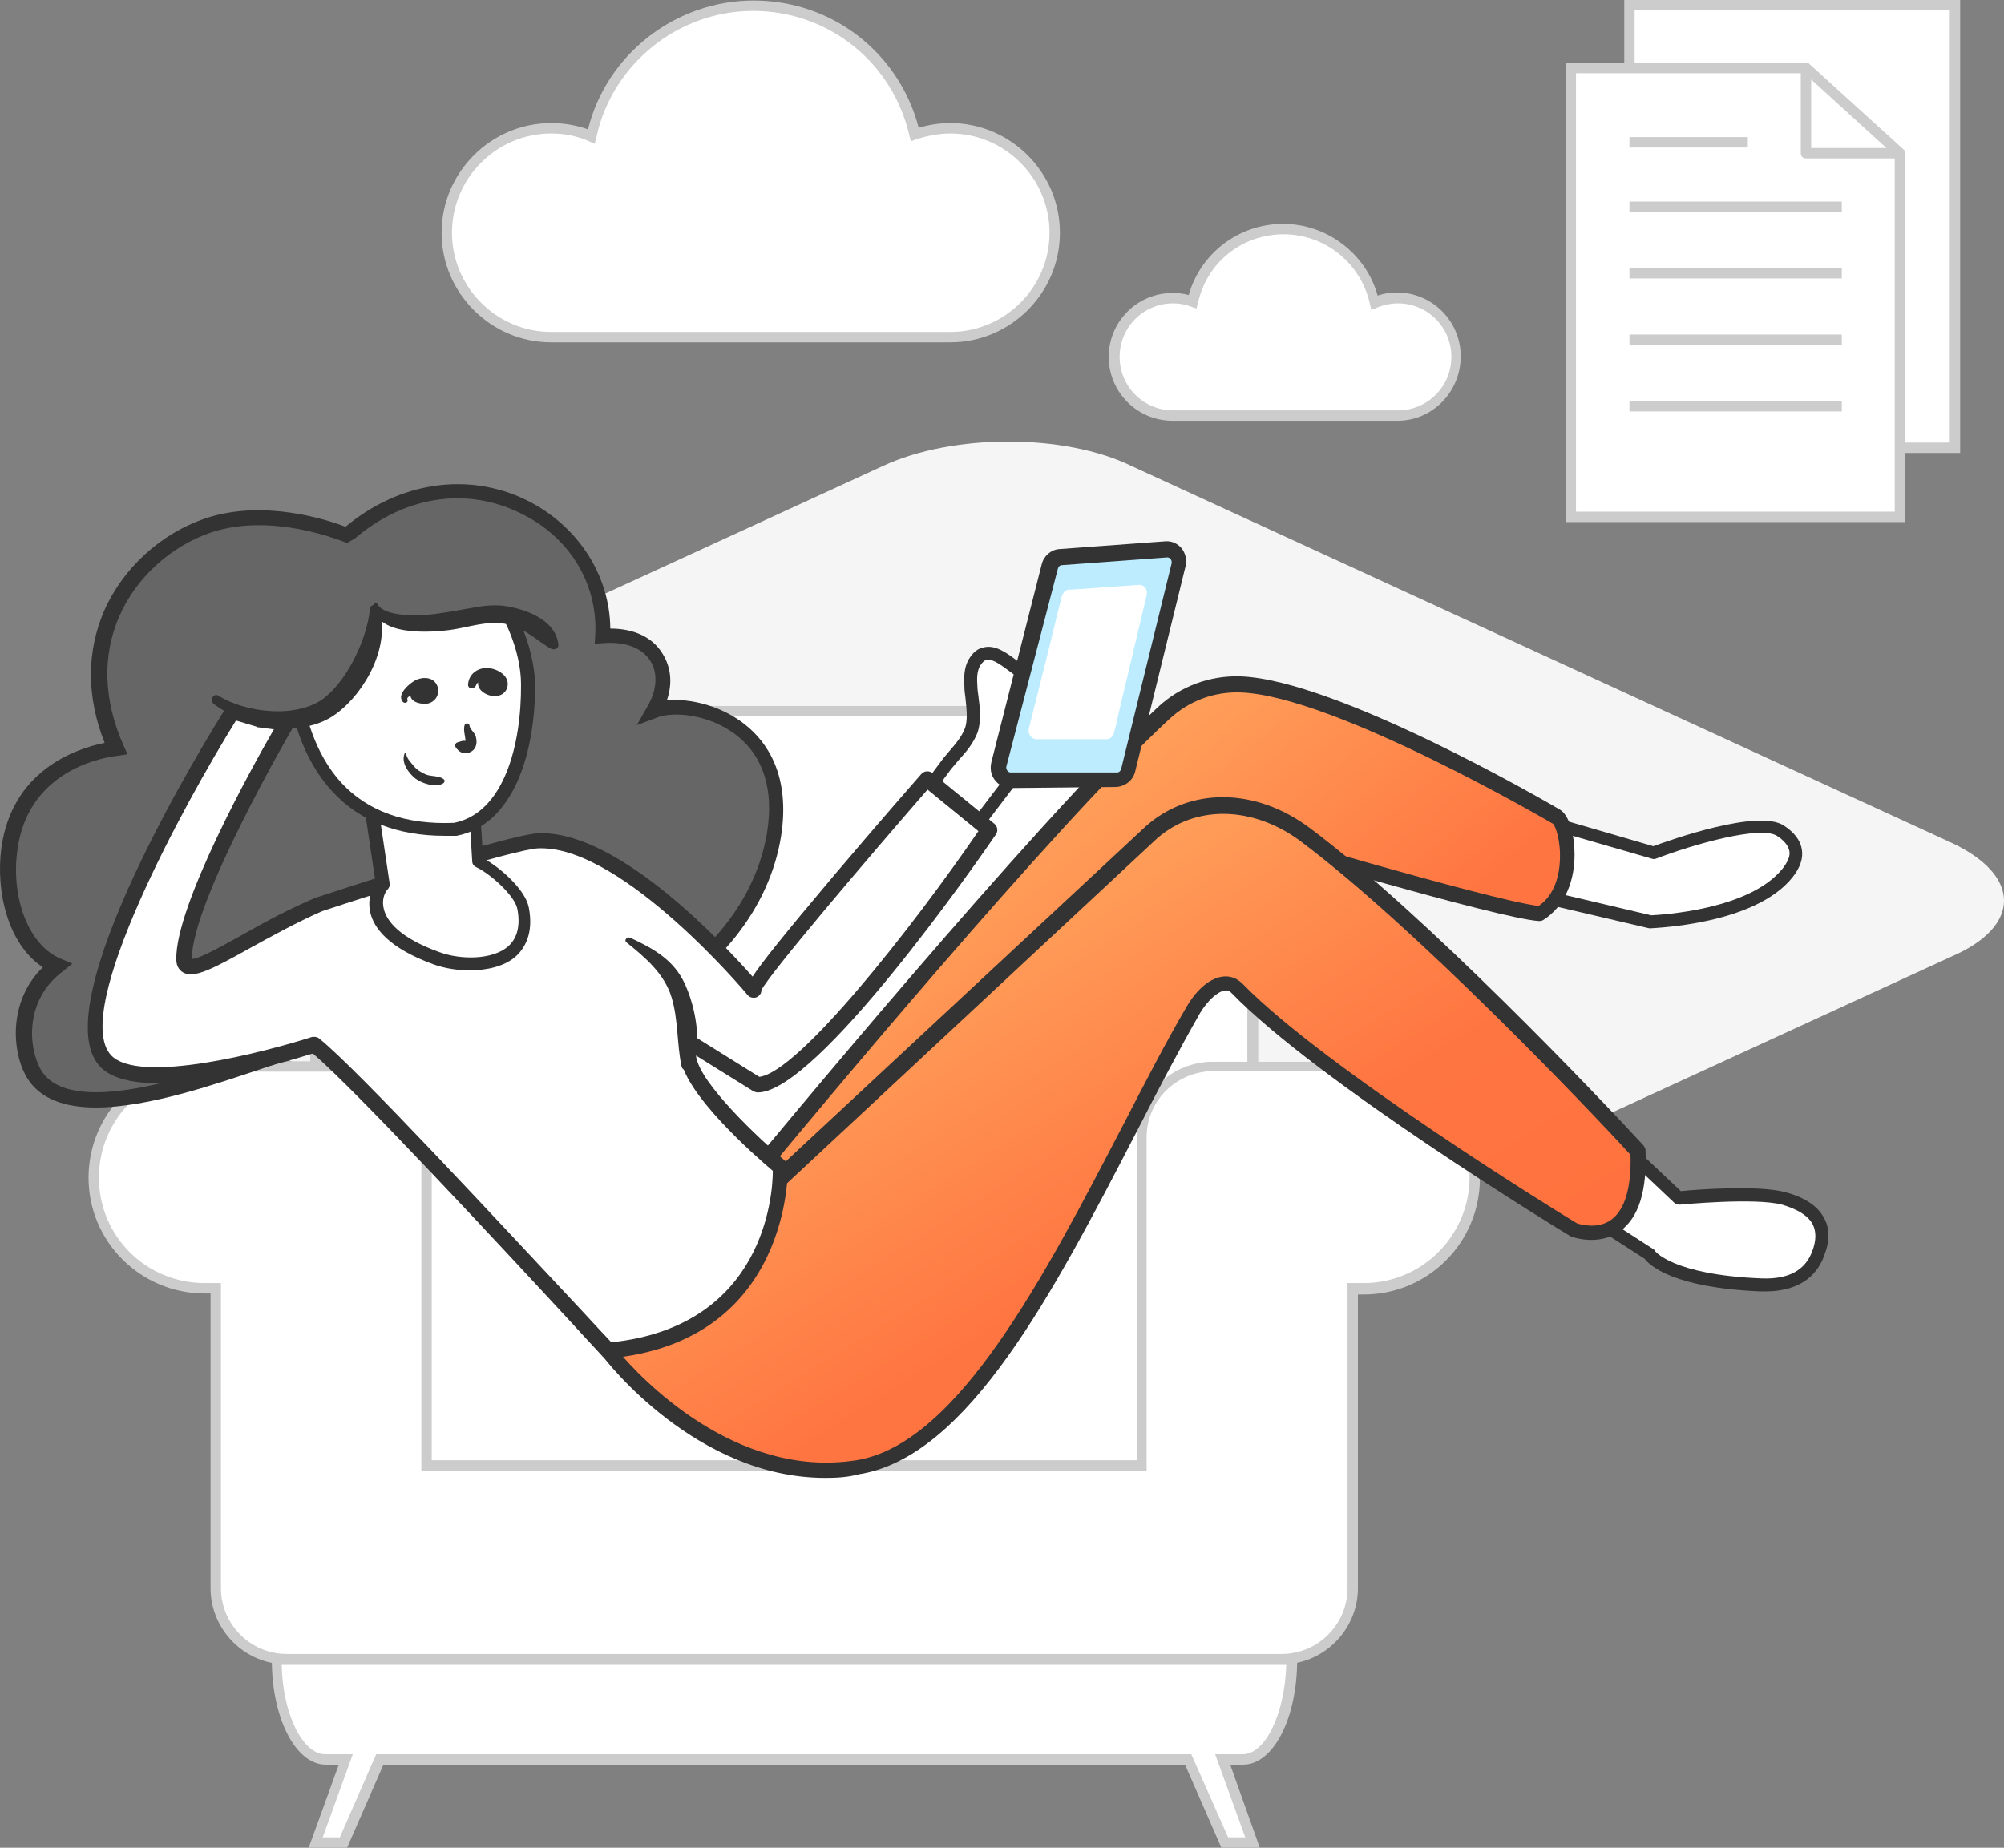 <svg width="386" height="356" viewBox="0 0 386 356" fill="none" xmlns="http://www.w3.org/2000/svg">
<rect x="0" y="0" width="386" height="356" fill="#808080" stroke="none"/>
<path d="M170.016 256.866L12.118 184.294C-1.373 177.988 -1.373 168.179 12.118 162.373L170.016 89.801C183.507 83.495 205.093 83.495 217.984 89.801L375.882 162.373C389.373 168.679 389.373 178.489 375.882 184.294L217.984 256.866C204.493 262.672 182.807 262.672 170.016 256.866Z" fill="#F5F5F5"/>
<path d="M204.656 137.115H97.456C77.256 137.115 60.756 153.528 60.756 173.846V282.537H82.156H219.956H241.356V173.745C241.256 153.528 224.856 137.115 204.656 137.115Z" fill="white"/>
<path d="M242.256 283.439H59.756V173.746C59.756 152.929 76.656 136.015 97.456 136.015H204.656C225.456 136.015 242.356 152.929 242.356 173.746V283.439H242.256ZM61.756 281.437H240.256V173.746C240.256 154.03 224.256 138.016 204.556 138.016H97.456C77.756 138.016 61.756 154.03 61.756 173.746V281.437Z" fill="#CCCCCC"/>
<path d="M248.756 319.669H53.256C53.256 330.278 57.456 338.885 62.656 338.885H66.556L60.756 354.898H66.056L73.056 338.885H228.756L235.756 354.898H241.056L235.256 338.885H239.156C244.556 338.885 248.756 330.278 248.756 319.669Z" fill="white"/>
<path d="M242.656 356H235.256L228.256 339.986H73.856L66.856 356H59.456L65.256 339.986H62.756C56.956 339.986 52.356 331.079 52.356 319.769V318.769H249.856V319.769C249.856 331.079 245.256 339.986 239.456 339.986H236.956L242.656 356ZM236.556 353.998H239.856L234.056 337.985H239.356C243.756 337.985 247.456 330.178 247.756 320.77H54.256C54.456 330.178 58.256 337.985 62.656 337.985H67.956L62.156 353.998H65.456L72.456 337.985H229.456L236.556 353.998Z" fill="#CCCCCC"/>
<path d="M262.656 205.472H260.556H233.656H233.056C232.456 205.472 231.856 205.572 231.256 205.672C224.856 206.773 219.956 212.378 219.956 219.084V282.337H82.156V219.184C82.156 212.478 77.256 206.874 70.856 205.773C70.256 205.672 69.656 205.572 69.056 205.572H68.556H41.556H39.456C27.656 205.572 18.056 215.181 18.056 226.99C18.056 238.8 27.656 248.208 39.456 248.208H41.556V305.957C41.556 313.463 47.656 319.669 55.256 319.669H71.456H82.156H219.956H246.856C254.356 319.669 260.556 313.563 260.556 305.957V248.208H262.656C274.456 248.208 284.056 238.6 284.056 226.79C284.056 214.98 274.456 205.472 262.656 205.472Z" fill="white"/>
<path d="M246.856 320.67H55.256C47.156 320.67 40.556 314.065 40.556 305.958V249.21H39.456C27.056 249.21 17.056 239.202 17.056 226.891C17.056 214.581 27.056 204.472 39.456 204.472H69.056C69.756 204.472 70.356 204.572 71.056 204.672C78.056 205.873 83.156 211.979 83.156 219.085V281.337H218.956V219.185C218.956 212.079 224.056 205.974 231.156 204.773C231.756 204.672 232.456 204.572 233.056 204.572H262.656C274.956 204.572 285.056 214.581 285.056 226.991C285.056 239.402 275.056 249.41 262.656 249.41H261.556V306.158C261.456 314.065 254.956 320.67 246.856 320.67ZM39.456 206.474C28.256 206.474 19.056 215.582 19.056 226.891C19.056 238.201 28.156 247.208 39.456 247.208H42.556V305.958C42.556 312.964 48.256 318.669 55.256 318.669H246.856C253.856 318.669 259.556 312.964 259.556 305.958V247.208H262.656C273.856 247.208 283.056 238.101 283.056 226.791C283.056 215.482 273.956 206.374 262.656 206.374H233.056C232.556 206.374 232.056 206.474 231.456 206.574C225.356 207.675 220.856 212.879 220.856 219.085V283.339H81.156V219.185C81.156 212.979 76.756 207.775 70.656 206.674C70.056 206.574 69.556 206.474 69.056 206.474H39.456Z" fill="#CCCCCC"/>
<path d="M126.056 136.815C130.156 129.809 126.756 121.703 116.156 122.503C117.256 99.684 88.456 84.171 66.956 103.087C66.956 103.087 52.656 96.882 40.156 101.185C25.556 106.19 12.956 123.104 22.356 144.122C19.056 144.622 4.056 147.324 1.856 163.538C0.556 172.846 3.856 182.954 10.956 186.057C2.956 192.162 3.756 202.17 6.456 206.874C14.856 221.287 56.056 200.669 60.556 201.37C112.356 208.976 144.956 187.158 149.156 160.736C152.656 138.717 132.556 134.313 126.056 136.815Z" fill="#666666"/>
<path d="M18.456 213.38C12.556 213.38 7.656 211.779 5.156 207.575C2.256 202.671 1.556 192.863 8.256 186.357C1.556 181.953 -0.844 171.845 0.256 163.438C2.256 148.625 14.256 144.322 20.156 143.121C16.656 134.313 16.656 125.606 20.056 117.699C23.656 109.492 30.956 102.787 39.556 99.884C50.756 96.081 63.156 100.184 66.556 101.486C76.856 92.878 90.056 90.877 101.256 96.281C111.156 101.085 117.456 110.693 117.556 121.102C122.156 121.102 125.756 122.804 127.656 126.006C129.256 128.608 129.556 131.711 128.456 134.914C132.956 134.513 139.156 136.015 143.656 139.718C147.756 143.021 152.256 149.426 150.456 161.036C148.256 174.947 138.356 187.458 123.256 195.265C106.456 203.972 84.656 206.574 60.156 202.971C59.256 202.871 54.756 204.472 50.856 205.773C41.856 208.776 28.656 213.38 18.456 213.38ZM49.856 101.185C46.856 101.185 43.656 101.586 40.656 102.587C32.756 105.289 26.156 111.394 22.956 118.8C19.656 126.407 19.956 134.914 23.756 143.521L24.556 145.323L22.556 145.623C18.556 146.123 5.356 149.026 3.356 163.738C2.056 173.046 5.556 182.053 11.556 184.656L13.956 185.657L11.956 187.258C4.856 192.662 5.356 201.67 7.856 206.074C13.356 215.582 37.356 207.275 50.156 202.771C56.456 200.569 59.356 199.568 60.856 199.768C84.656 203.271 105.856 200.769 122.056 192.362C136.356 185.056 145.656 173.346 147.756 160.335C149.056 152.228 147.056 145.823 142.056 141.82C136.856 137.616 129.756 137.016 126.656 138.217L122.656 139.718L124.756 136.015C126.556 132.912 126.756 129.709 125.256 127.307C123.656 124.805 120.456 123.604 116.256 123.904L114.556 124.005L114.656 122.303C115.156 112.295 109.556 103.287 100.056 98.783C89.556 93.679 77.456 95.681 67.856 104.188L67.156 104.788L66.256 104.388C66.156 104.388 58.556 101.185 49.856 101.185Z" fill="#333333"/>
<path d="M163.656 172.445C167.056 167.841 170.456 163.338 173.856 158.734C176.656 155.031 179.356 151.328 182.156 147.624C183.756 145.423 186.056 143.421 187.056 140.819C187.956 138.317 187.156 134.914 186.956 132.312C186.856 130.81 186.856 129.109 187.656 127.808C190.556 122.804 195.256 129.309 198.256 130.41C199.856 131.01 202.056 131.211 202.756 132.812C203.156 133.713 202.856 134.814 202.556 135.714C200.656 141.82 198.456 145.623 194.656 150.627C191.356 155.031 187.956 159.434 184.656 163.838C180.356 169.543 176.056 175.248 171.656 180.852C171.556 180.752 163.656 172.445 163.656 172.445Z" fill="white"/>
<path d="M171.556 181.953C171.256 181.953 170.856 181.853 170.656 181.553L162.756 173.246C162.356 172.846 162.256 172.145 162.656 171.645L181.156 146.824C181.656 146.123 182.256 145.422 182.856 144.722C184.056 143.321 185.256 141.919 185.856 140.318C186.456 138.717 186.156 136.515 185.956 134.413C185.856 133.713 185.756 133.012 185.756 132.311C185.656 130.61 185.656 128.708 186.556 127.107C187.356 125.706 188.356 124.905 189.556 124.705C191.856 124.205 194.056 125.906 196.056 127.407C196.956 128.108 197.956 128.909 198.656 129.109C199.056 129.209 199.356 129.309 199.756 129.409C201.256 129.809 203.056 130.31 203.856 132.111C204.456 133.512 203.956 134.914 203.656 135.914C201.556 142.52 199.156 146.423 195.556 151.227L172.556 181.453C172.356 181.753 171.956 181.953 171.556 181.953C171.656 181.953 171.556 181.953 171.556 181.953ZM165.256 172.345L171.456 178.851L193.556 149.826C197.056 145.222 199.256 141.619 201.256 135.314C201.556 134.513 201.756 133.713 201.556 133.212C201.256 132.612 200.456 132.311 199.156 131.911C198.756 131.811 198.256 131.611 197.856 131.511C196.856 131.11 195.756 130.31 194.556 129.409C193.056 128.308 191.256 126.907 190.156 127.107C189.956 127.107 189.456 127.207 188.756 128.308C188.156 129.409 188.156 130.81 188.256 132.111C188.256 132.712 188.356 133.412 188.456 134.113C188.756 136.415 189.056 139.017 188.256 141.219C187.456 143.221 186.156 144.822 184.756 146.323C184.156 147.024 183.656 147.624 183.156 148.225L165.256 172.345Z" fill="#333333"/>
<path d="M284.056 154.329L318.456 164.337C318.456 164.337 338.056 156.931 342.856 160.034C345.656 161.835 347.256 164.437 344.256 168.14C337.156 177.048 317.856 177.648 317.856 177.648L279.856 168.741L284.056 154.329Z" fill="white"/>
<path d="M317.956 178.851C317.856 178.851 317.756 178.851 317.656 178.851L279.656 169.943C279.356 169.843 279.056 169.643 278.856 169.342C278.656 169.042 278.656 168.742 278.756 168.342L282.856 154.03C282.956 153.729 283.156 153.429 283.456 153.229C283.756 153.029 284.056 153.029 284.456 153.129L318.456 163.037C321.756 161.836 338.556 155.831 343.556 159.034C345.556 160.335 346.756 161.836 347.056 163.638C347.356 165.339 346.756 167.141 345.256 169.042C337.956 178.15 318.856 178.75 317.956 178.851ZM281.556 167.741L318.056 176.348C319.856 176.248 336.956 175.348 343.356 167.341C344.356 166.04 344.856 164.939 344.656 163.938C344.456 162.937 343.656 161.936 342.256 161.035C339.056 159.034 326.256 162.637 318.956 165.439C318.656 165.539 318.456 165.539 318.156 165.439L284.956 155.831L281.556 167.741Z" fill="#333333"/>
<path d="M146.656 224.79C146.656 224.79 200.056 159.835 224.256 137.416C228.256 133.713 233.656 131.711 239.156 131.911C257.756 132.612 299.856 157.433 299.856 157.433C302.256 158.634 304.156 171.645 296.756 176.048C288.156 175.348 236.456 159.835 236.456 159.835L170.856 264.323L146.656 224.79Z" fill="url(#paint0_linear)"/>
<path d="M170.756 265.824C170.256 265.824 169.756 265.524 169.456 265.124L145.256 225.49C144.956 224.99 144.956 224.289 145.356 223.789C145.856 223.188 199.156 158.534 223.056 136.215C227.356 132.212 233.056 130.11 238.956 130.31C257.556 131.011 298.156 154.63 300.356 155.932C302.256 156.932 303.156 160.736 303.256 163.638C303.556 169.743 301.256 174.747 297.256 177.25C296.956 177.45 296.656 177.45 296.356 177.45C288.356 176.849 244.556 163.838 236.856 161.536L171.856 265.124C171.756 265.624 171.356 265.824 170.756 265.824ZM148.456 224.89L170.856 261.521L235.156 159.034C235.556 158.434 236.256 158.233 236.856 158.434C237.356 158.634 286.656 173.346 296.356 174.547C299.656 172.345 300.356 168.142 300.456 165.84C300.656 161.837 299.556 159.134 299.156 158.734C298.656 158.434 257.056 134.113 239.056 133.413C233.856 133.212 229.056 135.014 225.256 138.517C202.856 159.234 154.756 217.283 148.456 224.89Z" fill="#333333"/>
<path d="M291.356 200.568L323.356 230.794C323.356 230.794 337.956 229.393 343.556 230.894C350.456 232.695 352.056 236.699 350.256 241.503C349.056 244.605 346.256 247.808 339.156 247.508C320.756 246.707 317.656 241.603 317.656 241.603L280.456 217.683L291.356 200.568Z" fill="white"/>
<path d="M340.056 248.81C339.756 248.81 339.456 248.81 339.056 248.81C322.256 248.109 317.756 243.806 316.756 242.505L279.756 218.685C279.156 218.284 279.056 217.584 279.356 216.983L290.256 199.969C290.456 199.668 290.756 199.468 291.156 199.368C291.556 199.368 291.856 199.468 292.156 199.668L323.756 229.494C326.556 229.193 338.656 228.293 343.856 229.694C347.656 230.695 350.156 232.396 351.356 234.698C352.456 236.7 352.456 239.202 351.356 241.904C350.256 245.107 347.256 248.81 340.056 248.81ZM282.256 217.283L318.356 240.603C318.556 240.703 318.656 240.803 318.756 241.003C318.756 241.003 322.056 245.607 339.256 246.308C344.456 246.508 347.656 244.807 349.056 241.103C349.856 239.002 349.856 237.3 349.156 235.899C348.256 234.198 346.256 232.997 343.256 232.096C337.956 230.695 323.656 232.096 323.556 232.096C323.156 232.096 322.856 231.996 322.556 231.796L291.656 202.571L282.256 217.283Z" fill="#333333"/>
<path d="M117.156 260.319C117.156 260.319 137.556 287.242 165.156 282.838C190.956 278.735 211.056 227.392 229.856 194.664C231.756 191.261 235.556 187.858 238.256 190.561C254.956 207.675 303.056 237 303.056 237C303.056 237 316.356 242.104 315.456 221.787C307.756 213.28 273.656 177.349 251.256 160.735C242.156 153.93 230.156 152.829 221.656 160.435L145.856 231.195L117.156 260.319Z" fill="url(#paint1_linear)"/>
<path d="M158.956 284.74C134.156 284.74 116.756 262.221 115.956 261.12C115.456 260.52 115.556 259.719 116.056 259.118L144.656 229.994L220.656 159.234C229.156 151.628 241.756 151.728 252.156 159.434C274.356 175.948 308.556 211.979 316.556 220.686C316.756 220.986 316.956 221.286 316.956 221.587C317.256 229.393 315.656 234.598 312.056 237.2C307.856 240.202 302.756 238.301 302.556 238.201C302.456 238.201 302.356 238.101 302.356 238.101C300.356 236.9 253.856 208.476 237.256 191.361C236.656 190.761 236.256 190.761 235.856 190.861C234.456 191.061 232.556 192.863 231.156 195.164C227.156 202.17 223.056 209.977 218.856 218.184C202.956 248.91 186.456 280.737 165.456 284.039C163.256 284.64 161.056 284.74 158.956 284.74ZM119.156 260.419C123.156 265.224 141.556 285.04 164.956 281.337C184.456 278.235 201.256 245.707 216.156 217.083C220.456 208.776 224.456 200.969 228.556 193.963C230.056 191.361 232.556 188.559 235.456 188.159C236.956 187.958 238.256 188.459 239.356 189.56C255.256 205.873 300.856 233.997 303.756 235.699C304.356 235.899 307.756 236.9 310.356 234.998C312.956 233.096 314.256 228.793 314.056 222.488C305.556 213.18 272.156 178.25 250.456 162.037C241.256 155.231 230.156 155.031 222.756 161.636L146.856 232.396L119.156 260.419Z" fill="#333333"/>
<path d="M55.156 139.417C55.156 139.417 35.256 173.446 35.456 184.956C35.556 190.06 48.256 179.951 61.556 174.347C61.556 174.347 97.656 162.437 103.756 162.136C120.756 161.536 145.256 190.861 145.256 190.861C143.856 189.86 178.556 150.126 178.556 150.126L190.556 159.935C190.556 159.935 156.856 209.076 145.856 209.076L133.256 201.169C128.256 206.474 150.356 224.889 150.356 224.889C150.356 224.889 151.456 257.117 117.156 260.219C105.856 248.109 68.856 207.875 60.556 201.169C60.556 201.169 27.256 212.179 20.156 204.272C9.856 192.862 44.756 137.115 44.756 137.115L49.856 138.717L55.156 139.417Z" fill="white"/>
<path d="M117.156 261.821C116.756 261.821 116.356 261.62 116.056 261.32C114.456 259.619 112.456 257.417 110.056 254.815C95.356 238.901 68.256 209.777 60.256 202.971C54.256 204.873 26.256 213.28 19.156 205.373C8.356 193.363 39.856 142.12 43.556 136.315C43.956 135.714 44.656 135.514 45.256 135.714L50.256 137.216L55.456 137.916C55.956 138.016 56.356 138.316 56.556 138.717C56.756 139.117 56.756 139.718 56.456 140.118C56.256 140.418 36.856 173.846 36.956 184.756C38.456 184.756 43.156 182.053 46.956 179.952C51.156 177.55 56.056 174.947 61.056 172.846H61.156C62.656 172.345 97.556 160.835 103.756 160.535C103.956 160.535 104.156 160.535 104.356 160.535C119.556 160.535 139.356 181.853 144.956 188.158C146.656 185.556 150.856 180.252 160.656 168.642C168.956 158.834 177.356 149.226 177.456 149.126C177.956 148.525 178.956 148.425 179.556 148.925L191.556 158.734C192.156 159.234 192.256 160.135 191.856 160.735C188.356 165.84 157.356 210.477 145.956 210.477C145.656 210.477 145.456 210.377 145.156 210.277L134.056 203.371C134.556 208.576 146.656 219.785 151.256 223.688C151.556 223.989 151.756 224.389 151.756 224.789C151.756 225.09 152.556 258.518 117.256 261.72C117.256 261.821 117.256 261.821 117.156 261.821ZM60.556 199.768C60.856 199.768 61.256 199.868 61.456 200.069C68.756 205.873 96.956 236.399 112.256 252.713C114.356 255.015 116.256 257.017 117.756 258.618C147.256 255.515 148.856 230.094 148.856 225.59C145.556 222.788 131.456 210.477 131.056 203.471C130.956 202.17 131.356 200.969 132.156 200.069C132.656 199.568 133.456 199.468 134.056 199.868L146.256 207.475C153.856 206.574 175.756 178.65 188.456 160.135L178.656 152.128C166.656 165.94 148.356 187.458 146.656 190.761C146.656 191.161 146.556 191.461 146.256 191.762C145.756 192.362 144.856 192.362 144.256 191.962C144.156 191.862 144.056 191.762 143.956 191.661C143.756 191.361 120.256 163.438 104.256 163.438C104.056 163.438 103.956 163.438 103.756 163.438C98.956 163.638 72.056 172.245 62.056 175.548C57.256 177.65 52.556 180.252 48.356 182.554C40.856 186.757 37.356 188.559 35.256 187.358C34.756 187.058 33.956 186.357 33.956 184.856C33.756 174.547 48.456 147.925 52.756 140.518L49.656 140.118C49.556 140.118 49.456 140.118 49.456 140.018L45.456 138.817C35.556 154.73 13.656 194.764 21.356 203.271C26.656 209.076 51.156 202.671 60.156 199.768C60.256 199.768 60.456 199.768 60.556 199.768Z" fill="#333333"/>
<path d="M73.756 170.443L70.456 148.424L90.756 146.322L91.956 165.939C94.756 167.24 100.056 171.644 100.756 174.947C102.956 186.356 90.456 186.957 84.156 184.655C70.056 179.551 71.856 172.545 73.756 170.443Z" fill="white"/>
<path d="M90.456 186.958C88.056 186.958 85.656 186.557 83.656 185.857C74.756 182.654 72.056 178.751 71.356 175.948C70.756 173.546 71.456 171.445 72.356 170.144L69.156 148.725C69.156 148.425 69.156 148.025 69.356 147.825C69.556 147.524 69.856 147.424 70.256 147.324L90.556 145.223C90.856 145.223 91.256 145.323 91.456 145.523C91.756 145.723 91.856 146.023 91.856 146.424L93.056 165.339C96.056 166.941 101.156 171.244 101.856 174.847C102.856 179.952 100.956 182.854 99.256 184.355C97.156 186.157 93.856 186.958 90.456 186.958ZM71.956 149.526L75.056 170.244C75.156 170.644 74.956 170.944 74.756 171.244C74.056 171.945 73.456 173.446 73.956 175.248C74.556 177.45 76.856 180.652 84.656 183.455C88.756 184.956 94.856 184.956 97.856 182.354C99.656 180.752 100.256 178.35 99.656 175.148C99.156 172.546 94.456 168.342 91.656 167.041C91.256 166.841 90.956 166.44 90.956 165.94L89.856 147.625L71.956 149.526Z" fill="#333333"/>
<path d="M192.356 147.224L202.056 109.092C202.356 108.091 203.156 107.391 204.156 107.291L224.556 105.789C226.156 105.689 227.356 107.191 226.956 108.792L217.256 148.325C216.956 149.426 216.056 150.127 215.056 150.127H194.556C193.156 150.327 192.056 148.826 192.356 147.224Z" fill="#BDECFF"/>
<path d="M194.656 151.828C193.456 151.828 192.456 151.328 191.656 150.327C190.856 149.326 190.656 148.125 190.956 146.824L200.656 108.692C201.056 107.09 202.456 105.889 204.056 105.789L224.456 104.288C225.656 104.188 226.756 104.688 227.556 105.589C228.356 106.59 228.656 107.891 228.356 109.092L218.656 148.625C218.256 150.327 216.756 151.528 214.956 151.628L194.656 151.828ZM193.856 147.625C193.756 147.925 193.856 148.225 194.056 148.525C194.156 148.625 194.356 148.826 194.656 148.826H215.156C215.556 148.826 215.856 148.525 215.956 148.125L225.656 108.592C225.756 108.091 225.556 107.791 225.456 107.691C225.356 107.591 225.156 107.391 224.856 107.391L204.456 108.892C204.156 108.892 203.856 109.192 203.756 109.592L193.856 147.625Z" fill="#333333"/>
<path d="M220.856 114.697L215.656 136.615L214.956 139.718L214.556 141.219C214.456 141.72 214.056 142.12 213.656 142.32C213.456 142.42 213.356 142.42 213.156 142.42H209.656H199.656C198.656 142.42 197.956 141.419 198.156 140.419L202.256 124.105L203.756 117.9L204.556 114.797C204.556 114.697 204.656 114.497 204.756 114.397C204.956 113.896 205.456 113.596 205.956 113.596H206.456L219.356 112.695C220.356 112.595 221.156 113.596 220.856 114.697Z" fill="white"/>
<path d="M120.656 181.553C124.256 184.456 127.956 187.558 129.356 192.162C130.656 196.466 130.356 200.969 131.256 205.373C131.456 206.574 132.956 206.274 133.356 205.373C135.256 200.769 133.956 194.064 131.956 189.66C129.856 184.956 125.856 182.754 121.356 180.652C120.756 180.452 120.156 181.153 120.656 181.553Z" fill="#333333"/>
<path d="M56.356 116.899C56.356 116.899 50.456 161.436 87.656 159.735C98.456 157.633 101.756 143.321 101.656 131.811C101.556 120.301 91.256 101.486 72.756 104.288C62.856 106.49 56.356 116.899 56.356 116.899Z" fill="white"/>
<path d="M85.656 161.036C76.456 161.036 69.156 158.133 63.956 152.428C52.256 139.718 55.056 117.699 55.156 116.698C55.156 116.498 55.256 116.398 55.356 116.198C55.656 115.798 62.256 105.289 72.556 102.987C79.756 101.886 86.456 103.888 91.956 108.592C99.456 115.097 102.956 125.206 103.056 131.811C103.156 144.522 99.156 158.834 87.956 161.036C87.856 161.036 87.856 161.036 87.756 161.036C87.056 161.036 86.356 161.036 85.656 161.036ZM57.556 117.399C57.256 119.901 55.556 139.718 65.756 150.827C70.856 156.332 78.156 158.934 87.456 158.534C97.056 156.632 100.456 143.521 100.356 131.811C100.356 125.706 97.156 116.498 90.156 110.493C85.256 106.29 79.256 104.488 72.856 105.489C64.556 107.391 58.556 115.898 57.556 117.399Z" fill="#333333"/>
<path d="M68.056 131.011C68.856 129.91 69.556 128.809 70.256 127.608C71.756 125.006 72.756 122.103 73.756 119.201C78.956 119.601 84.256 119.701 89.456 119.201C90.756 119.101 92.056 119.001 93.356 118.8C94.456 118.7 95.856 118.2 96.956 118.4C98.656 118.8 100.556 120.202 101.256 121.803C101.556 122.604 101.756 124.805 102.556 124.605C103.656 124.205 104.256 123.004 104.356 121.903C104.456 120.402 103.656 119.401 103.256 118.1C102.756 116.699 102.856 114.997 102.456 113.596C101.656 110.493 100.156 107.591 98.056 105.189C93.056 99.384 74.056 100.085 67.256 104.388C60.856 108.492 61.756 102.286 56.556 107.891C53.356 111.394 51.856 114.497 50.856 119.101C50.156 122.303 50.156 125.606 50.956 128.709C51.256 130.01 51.756 131.311 52.156 132.512C52.656 133.913 53.956 135.014 54.856 136.115C55.356 136.715 55.756 137.316 56.456 137.616C57.356 138.117 58.356 138.117 59.356 138.117C60.256 138.117 61.156 138.117 62.056 137.716C62.956 137.316 63.756 136.615 64.356 135.815C65.456 134.514 66.356 133.212 67.356 131.911C67.556 131.711 67.756 131.411 68.056 131.011Z" fill="#666666"/>
<path d="M75.456 210.277C75.556 210.277 75.556 210.177 75.456 210.177V210.277Z" fill="#333333"/>
<path d="M41.156 135.614C47.356 140.318 58.156 142.42 64.756 137.516C70.356 133.412 75.356 124.305 72.956 117.199C72.656 116.198 71.256 116.398 71.256 117.399C70.656 123.104 67.056 130.71 62.656 134.313C57.556 138.517 47.356 137.416 42.056 134.013C41.056 133.512 40.356 134.914 41.156 135.614Z" fill="#333333"/>
<path d="M78.456 134.713C78.256 134.213 80.156 133.412 80.456 133.312C80.856 133.212 81.556 133.312 81.756 133.212C82.356 133.012 81.156 132.912 81.056 132.912C80.656 132.812 80.356 132.612 79.956 132.712C80.056 132.712 79.256 133.012 79.556 132.912C79.356 133.012 79.056 133.212 79.056 133.412C78.756 135.114 80.556 135.614 81.956 135.614C83.656 135.514 84.856 133.913 84.256 132.211C83.556 130.31 81.256 130.31 79.756 131.21C78.756 131.811 76.556 133.713 77.456 135.014C77.756 135.714 78.756 135.414 78.456 134.713Z" fill="#333333"/>
<path d="M91.656 132.111C92.156 130.81 93.956 130.61 94.856 131.611C94.956 131.711 95.056 131.811 95.156 132.011C95.156 131.911 95.256 131.811 95.256 131.611L94.656 131.411C94.656 131.511 94.656 131.711 94.656 131.811C94.756 131.711 94.956 131.511 95.056 131.311C95.156 131.011 95.256 130.81 95.256 130.51C95.356 130.01 95.056 129.309 94.356 129.409C93.356 129.509 92.656 129.91 92.256 130.91C91.856 131.811 92.156 132.612 92.856 133.212C94.256 134.413 96.856 134.614 97.656 132.612C98.456 130.31 95.856 128.809 93.956 128.709C91.956 128.609 90.256 129.91 90.156 131.911C90.156 132.812 91.356 132.812 91.656 132.111Z" fill="#333333"/>
<path d="M89.456 139.818C89.256 140.719 89.556 141.619 89.656 142.52C89.656 142.82 89.756 142.72 89.356 142.72C88.956 142.72 88.556 142.92 88.156 143.02C87.656 143.121 87.556 143.721 87.856 144.121C88.356 144.722 88.856 145.122 89.656 145.122C90.356 145.122 91.156 144.722 91.456 144.121C91.856 143.521 91.856 142.72 91.656 141.92C91.456 141.119 90.656 140.719 90.456 139.918C90.456 139.217 89.556 139.217 89.456 139.818Z" fill="#333333"/>
<path d="M77.956 145.122C77.156 146.924 78.756 149.026 80.056 150.027C81.256 150.927 83.956 151.828 85.356 150.927C85.656 150.727 85.756 150.327 85.456 150.127C84.656 149.426 83.056 149.626 82.056 149.226C81.156 148.826 80.256 148.325 79.656 147.524C79.156 146.924 78.256 146.023 78.256 145.223C78.356 145.022 78.056 144.922 77.956 145.122Z" fill="#333333"/>
<path d="M71.956 116.498C72.156 122.703 83.156 121.903 87.156 121.302C90.356 120.802 93.556 119.701 96.756 120.101C100.756 120.602 102.856 123.104 106.156 125.005C106.756 125.305 107.656 124.905 107.556 124.205C107.056 119.3 100.956 117.199 96.756 116.698C94.556 116.498 92.556 116.798 90.456 117.199C87.556 117.699 84.556 118.3 81.656 118.5C79.356 118.6 73.856 118.7 72.656 116.298C72.456 115.998 71.956 116.098 71.956 116.498Z" fill="#333333"/>
<path d="M313.856 13.11V1H376.556V86.272H365.956" fill="white"/>
<path d="M377.556 87.274H365.956V85.272H375.556V2.002H314.856V13.111H312.856V0H377.556V87.274Z" fill="#CCCCCC"/>
<path d="M365.956 99.683H302.556V13.11H347.856L365.956 29.524V99.683Z" fill="white"/>
<path d="M366.956 100.585H301.556V12.11H348.256L366.956 29.125V100.585ZM303.556 98.583H364.956V30.025L347.456 14.112H303.556V98.583Z" fill="#CCCCCC"/>
<path d="M336.656 26.422H313.856V28.424H336.656V26.422Z" fill="#CCCCCC"/>
<path d="M354.756 38.833H313.856V40.834H354.756V38.833Z" fill="#CCCCCC"/>
<path d="M354.756 51.643H313.856V53.645H354.756V51.643Z" fill="#CCCCCC"/>
<path d="M354.756 64.454H313.856V66.456H354.756V64.454Z" fill="#CCCCCC"/>
<path d="M354.756 77.265H313.856V79.267H354.756V77.265Z" fill="#CCCCCC"/>
<path d="M347.856 13.11V29.524H365.956L347.856 13.11Z" fill="white"/>
<path d="M365.956 30.526H347.856C347.256 30.526 346.856 30.125 346.856 29.525V13.111C346.856 12.711 347.056 12.31 347.456 12.21C347.856 12.01 348.256 12.11 348.556 12.41L366.656 28.824C366.956 29.125 367.056 29.525 366.956 29.925C366.656 30.326 366.356 30.526 365.956 30.526ZM348.856 28.524H363.356L348.856 15.313V28.524Z" fill="#CCCCCC"/>
<path d="M269.156 57.448C267.556 57.448 266.056 57.748 264.756 58.349C263.056 50.242 255.856 44.136 247.256 44.136C238.756 44.136 231.556 50.142 229.756 58.148C228.556 57.748 227.256 57.448 225.956 57.448C219.756 57.448 214.656 62.552 214.656 68.757C214.656 74.963 219.656 80.067 225.956 80.067H269.256C275.456 80.067 280.556 74.963 280.556 68.757C280.556 62.552 275.456 57.448 269.156 57.448Z" fill="white"/>
<path d="M269.156 81.069H225.856C219.056 81.069 213.556 75.564 213.556 68.758C213.556 61.952 219.056 56.448 225.856 56.448C226.856 56.448 227.956 56.548 228.956 56.848C231.256 48.741 238.656 43.136 247.156 43.136C255.656 43.136 263.156 48.941 265.356 56.948C266.556 56.548 267.756 56.348 269.056 56.348C275.856 56.348 281.356 61.852 281.356 68.658C281.356 75.464 275.956 81.069 269.156 81.069ZM225.956 58.449C220.256 58.449 215.656 63.053 215.656 68.758C215.656 74.463 220.256 79.067 225.956 79.067H269.256C274.956 79.067 279.556 74.463 279.556 68.758C279.556 63.053 274.956 58.449 269.256 58.449C267.856 58.449 266.556 58.75 265.256 59.25L264.156 59.751L263.856 58.55C262.156 50.743 255.256 45.138 247.256 45.138C239.256 45.138 232.456 50.543 230.756 58.349L230.456 59.45L229.356 59.05C228.256 58.65 227.156 58.449 225.956 58.449Z" fill="#CCCCCC"/>
<path d="M106.156 24.72C108.956 24.72 111.556 25.32 113.956 26.321C117.056 11.909 129.856 1.1 145.156 1.1C160.356 1.1 173.056 11.709 176.256 25.921C178.356 25.12 180.656 24.72 183.056 24.72C194.156 24.72 203.156 33.728 203.156 44.837C203.156 55.946 194.156 64.954 183.056 64.954H106.156C95.056 64.954 86.056 55.946 86.056 44.837C86.056 33.728 95.056 24.72 106.156 24.72Z" fill="white"/>
<path d="M183.056 65.956H106.156C94.556 65.956 85.056 56.448 85.056 44.838C85.056 33.228 94.556 23.72 106.156 23.72C108.656 23.72 110.956 24.12 113.256 24.921C116.856 10.409 130.156 0.1 145.156 0.1C160.256 0.1 173.156 10.108 176.956 24.621C178.956 24.02 180.956 23.72 183.056 23.72C194.656 23.72 204.156 33.228 204.156 44.838C204.156 56.448 194.656 65.956 183.056 65.956ZM106.156 25.722C95.656 25.722 87.056 34.329 87.056 44.838C87.056 55.347 95.656 63.954 106.156 63.954H183.056C193.556 63.954 202.156 55.347 202.156 44.838C202.156 34.329 193.556 25.722 183.056 25.722C180.856 25.722 178.756 26.122 176.556 26.823L175.456 27.223L175.156 26.122C171.956 12.01 159.556 2.102 145.056 2.102C130.556 2.102 117.856 12.411 114.856 26.522L114.556 27.723L113.456 27.223C111.256 26.222 108.756 25.722 106.156 25.722Z" fill="#CCCCCC"/>
<defs>
<linearGradient id="paint0_linear" x1="146.657" y1="126.725" x2="276.625" y2="285.138" gradientUnits="userSpaceOnUse">
<stop stop-color="#FFC671"/>
<stop offset="0.594" stop-color="#FF7541"/>
<stop offset="1" stop-color="#FF6F3D"/>
</linearGradient>
<linearGradient id="paint1_linear" x1="117.157" y1="150.162" x2="232.182" y2="335.136" gradientUnits="userSpaceOnUse">
<stop stop-color="#FFC671"/>
<stop offset="0.594" stop-color="#FF7541"/>
<stop offset="1" stop-color="#FF6F3D"/>
</linearGradient>
</defs>
</svg>
